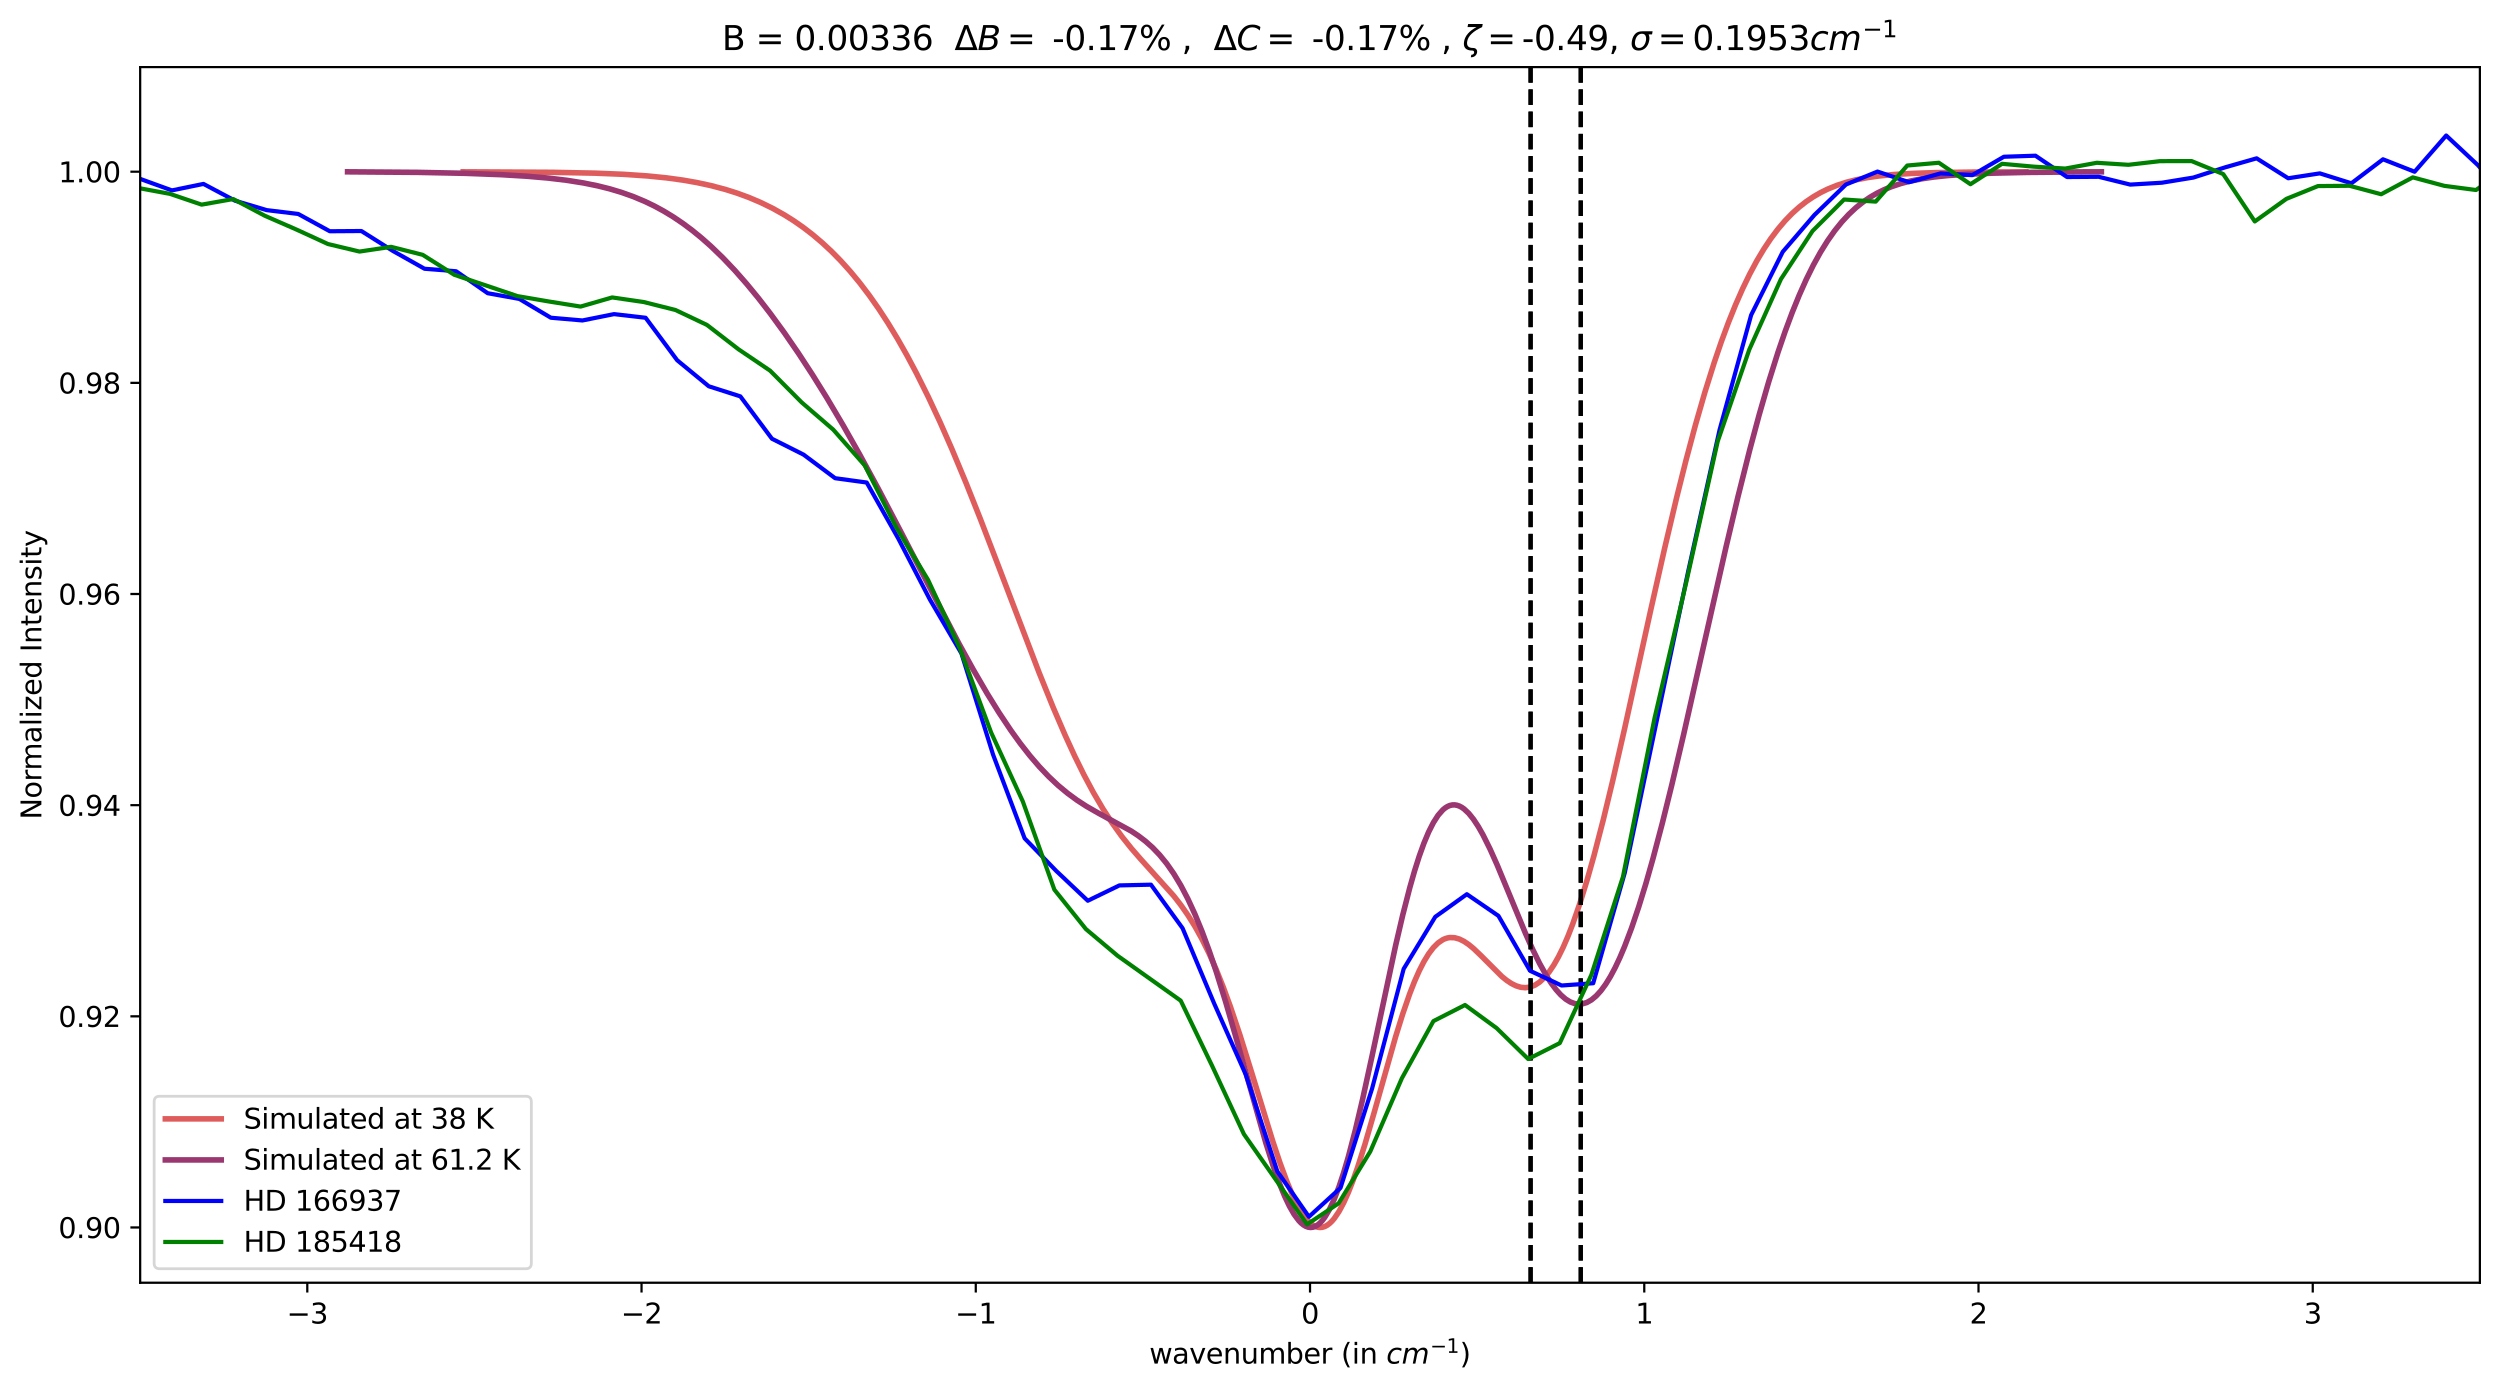 <?xml version="1.0" encoding="utf-8" standalone="no"?>
<!DOCTYPE svg PUBLIC "-//W3C//DTD SVG 1.1//EN"
  "http://www.w3.org/Graphics/SVG/1.1/DTD/svg11.dtd">
<svg height="497.158pt" version="1.1" viewBox="0 0 894.344 497.158" width="894.344pt" xmlns="http://www.w3.org/2000/svg" xmlns:xlink="http://www.w3.org/1999/xlink">
 <defs>
  <style type="text/css">*{stroke-linecap:butt;stroke-linejoin:round;}</style>
 </defs>
 <g id="figure_1">
  <g id="patch_1">
   <path d="M 0 497.158 
L 894.344 497.158 
L 894.344 0 
L 0 0 
z
" style="fill:#ffffff;"/>
  </g>
  <g id="axes_1">
   <g id="patch_2">
    <path d="M 50.144 458.88 
L 887.144 458.88 
L 887.144 24 
L 50.144 24 
z
" style="fill:#ffffff;"/>
   </g>
   <g id="matplotlib.axis_1">
    <g id="xtick_1">
     <g id="line2d_1">
      <defs>
       <path d="M 0 0 
L 0 3.5 
" id="mbc2625f4b6" style="stroke:#000000;stroke-width:0.8;"/>
      </defs>
      <g>
       <use style="stroke:#000000;stroke-width:0.8;" x="109.929" xlink:href="#mbc2625f4b6" y="458.88"/>
      </g>
     </g>
     <g id="text_1">
      <!-- −3 -->
      <g transform="translate(102.558 473.478)scale(0.1 -0.1)">
       <defs>
        <path d="M 678 2272 
L 4684 2272 
L 4684 1741 
L 678 1741 
L 678 2272 
z
" id="DejaVuSans-2212" transform="scale(0.016)"/>
        <path d="M 2597 2516 
Q 3050 2419 3304 2112 
Q 3559 1806 3559 1356 
Q 3559 666 3084 287 
Q 2609 -91 1734 -91 
Q 1441 -91 1130 -33 
Q 819 25 488 141 
L 488 750 
Q 750 597 1062 519 
Q 1375 441 1716 441 
Q 2309 441 2620 675 
Q 2931 909 2931 1356 
Q 2931 1769 2642 2001 
Q 2353 2234 1838 2234 
L 1294 2234 
L 1294 2753 
L 1863 2753 
Q 2328 2753 2575 2939 
Q 2822 3125 2822 3475 
Q 2822 3834 2567 4026 
Q 2313 4219 1838 4219 
Q 1578 4219 1281 4162 
Q 984 4106 628 3988 
L 628 4550 
Q 988 4650 1302 4700 
Q 1616 4750 1894 4750 
Q 2613 4750 3031 4423 
Q 3450 4097 3450 3541 
Q 3450 3153 3228 2886 
Q 3006 2619 2597 2516 
z
" id="DejaVuSans-33" transform="scale(0.016)"/>
       </defs>
       <use xlink:href="#DejaVuSans-2212"/>
       <use x="83.789" xlink:href="#DejaVuSans-33"/>
      </g>
     </g>
    </g>
    <g id="xtick_2">
     <g id="line2d_2">
      <g>
       <use style="stroke:#000000;stroke-width:0.8;" x="229.501" xlink:href="#mbc2625f4b6" y="458.88"/>
      </g>
     </g>
     <g id="text_2">
      <!-- −2 -->
      <g transform="translate(222.13 473.478)scale(0.1 -0.1)">
       <defs>
        <path d="M 1228 531 
L 3431 531 
L 3431 0 
L 469 0 
L 469 531 
Q 828 903 1448 1529 
Q 2069 2156 2228 2338 
Q 2531 2678 2651 2914 
Q 2772 3150 2772 3378 
Q 2772 3750 2511 3984 
Q 2250 4219 1831 4219 
Q 1534 4219 1204 4116 
Q 875 4013 500 3803 
L 500 4441 
Q 881 4594 1212 4672 
Q 1544 4750 1819 4750 
Q 2544 4750 2975 4387 
Q 3406 4025 3406 3419 
Q 3406 3131 3298 2873 
Q 3191 2616 2906 2266 
Q 2828 2175 2409 1742 
Q 1991 1309 1228 531 
z
" id="DejaVuSans-32" transform="scale(0.016)"/>
       </defs>
       <use xlink:href="#DejaVuSans-2212"/>
       <use x="83.789" xlink:href="#DejaVuSans-32"/>
      </g>
     </g>
    </g>
    <g id="xtick_3">
     <g id="line2d_3">
      <g>
       <use style="stroke:#000000;stroke-width:0.8;" x="349.072" xlink:href="#mbc2625f4b6" y="458.88"/>
      </g>
     </g>
     <g id="text_3">
      <!-- −1 -->
      <g transform="translate(341.701 473.478)scale(0.1 -0.1)">
       <defs>
        <path d="M 794 531 
L 1825 531 
L 1825 4091 
L 703 3866 
L 703 4441 
L 1819 4666 
L 2450 4666 
L 2450 531 
L 3481 531 
L 3481 0 
L 794 0 
L 794 531 
z
" id="DejaVuSans-31" transform="scale(0.016)"/>
       </defs>
       <use xlink:href="#DejaVuSans-2212"/>
       <use x="83.789" xlink:href="#DejaVuSans-31"/>
      </g>
     </g>
    </g>
    <g id="xtick_4">
     <g id="line2d_4">
      <g>
       <use style="stroke:#000000;stroke-width:0.8;" x="468.644" xlink:href="#mbc2625f4b6" y="458.88"/>
      </g>
     </g>
     <g id="text_4">
      <!-- 0 -->
      <g transform="translate(465.462 473.478)scale(0.1 -0.1)">
       <defs>
        <path d="M 2034 4250 
Q 1547 4250 1301 3770 
Q 1056 3291 1056 2328 
Q 1056 1369 1301 889 
Q 1547 409 2034 409 
Q 2525 409 2770 889 
Q 3016 1369 3016 2328 
Q 3016 3291 2770 3770 
Q 2525 4250 2034 4250 
z
M 2034 4750 
Q 2819 4750 3233 4129 
Q 3647 3509 3647 2328 
Q 3647 1150 3233 529 
Q 2819 -91 2034 -91 
Q 1250 -91 836 529 
Q 422 1150 422 2328 
Q 422 3509 836 4129 
Q 1250 4750 2034 4750 
z
" id="DejaVuSans-30" transform="scale(0.016)"/>
       </defs>
       <use xlink:href="#DejaVuSans-30"/>
      </g>
     </g>
    </g>
    <g id="xtick_5">
     <g id="line2d_5">
      <g>
       <use style="stroke:#000000;stroke-width:0.8;" x="588.215" xlink:href="#mbc2625f4b6" y="458.88"/>
      </g>
     </g>
     <g id="text_5">
      <!-- 1 -->
      <g transform="translate(585.034 473.478)scale(0.1 -0.1)">
       <use xlink:href="#DejaVuSans-31"/>
      </g>
     </g>
    </g>
    <g id="xtick_6">
     <g id="line2d_6">
      <g>
       <use style="stroke:#000000;stroke-width:0.8;" x="707.787" xlink:href="#mbc2625f4b6" y="458.88"/>
      </g>
     </g>
     <g id="text_6">
      <!-- 2 -->
      <g transform="translate(704.605 473.478)scale(0.1 -0.1)">
       <use xlink:href="#DejaVuSans-32"/>
      </g>
     </g>
    </g>
    <g id="xtick_7">
     <g id="line2d_7">
      <g>
       <use style="stroke:#000000;stroke-width:0.8;" x="827.358" xlink:href="#mbc2625f4b6" y="458.88"/>
      </g>
     </g>
     <g id="text_7">
      <!-- 3 -->
      <g transform="translate(824.177 473.478)scale(0.1 -0.1)">
       <use xlink:href="#DejaVuSans-33"/>
      </g>
     </g>
    </g>
    <g id="text_8">
     <!-- wavenumber (in $cm^{-1}$) -->
     <g transform="translate(411.144 487.878)scale(0.1 -0.1)">
      <defs>
       <path d="M 269 3500 
L 844 3500 
L 1563 769 
L 2278 3500 
L 2956 3500 
L 3675 769 
L 4391 3500 
L 4966 3500 
L 4050 0 
L 3372 0 
L 2619 2869 
L 1863 0 
L 1184 0 
L 269 3500 
z
" id="DejaVuSans-77" transform="scale(0.016)"/>
       <path d="M 2194 1759 
Q 1497 1759 1228 1600 
Q 959 1441 959 1056 
Q 959 750 1161 570 
Q 1363 391 1709 391 
Q 2188 391 2477 730 
Q 2766 1069 2766 1631 
L 2766 1759 
L 2194 1759 
z
M 3341 1997 
L 3341 0 
L 2766 0 
L 2766 531 
Q 2569 213 2275 61 
Q 1981 -91 1556 -91 
Q 1019 -91 701 211 
Q 384 513 384 1019 
Q 384 1609 779 1909 
Q 1175 2209 1959 2209 
L 2766 2209 
L 2766 2266 
Q 2766 2663 2505 2880 
Q 2244 3097 1772 3097 
Q 1472 3097 1187 3025 
Q 903 2953 641 2809 
L 641 3341 
Q 956 3463 1253 3523 
Q 1550 3584 1831 3584 
Q 2591 3584 2966 3190 
Q 3341 2797 3341 1997 
z
" id="DejaVuSans-61" transform="scale(0.016)"/>
       <path d="M 191 3500 
L 800 3500 
L 1894 563 
L 2988 3500 
L 3597 3500 
L 2284 0 
L 1503 0 
L 191 3500 
z
" id="DejaVuSans-76" transform="scale(0.016)"/>
       <path d="M 3597 1894 
L 3597 1613 
L 953 1613 
Q 991 1019 1311 708 
Q 1631 397 2203 397 
Q 2534 397 2845 478 
Q 3156 559 3463 722 
L 3463 178 
Q 3153 47 2828 -22 
Q 2503 -91 2169 -91 
Q 1331 -91 842 396 
Q 353 884 353 1716 
Q 353 2575 817 3079 
Q 1281 3584 2069 3584 
Q 2775 3584 3186 3129 
Q 3597 2675 3597 1894 
z
M 3022 2063 
Q 3016 2534 2758 2815 
Q 2500 3097 2075 3097 
Q 1594 3097 1305 2825 
Q 1016 2553 972 2059 
L 3022 2063 
z
" id="DejaVuSans-65" transform="scale(0.016)"/>
       <path d="M 3513 2113 
L 3513 0 
L 2938 0 
L 2938 2094 
Q 2938 2591 2744 2837 
Q 2550 3084 2163 3084 
Q 1697 3084 1428 2787 
Q 1159 2491 1159 1978 
L 1159 0 
L 581 0 
L 581 3500 
L 1159 3500 
L 1159 2956 
Q 1366 3272 1645 3428 
Q 1925 3584 2291 3584 
Q 2894 3584 3203 3211 
Q 3513 2838 3513 2113 
z
" id="DejaVuSans-6e" transform="scale(0.016)"/>
       <path d="M 544 1381 
L 544 3500 
L 1119 3500 
L 1119 1403 
Q 1119 906 1312 657 
Q 1506 409 1894 409 
Q 2359 409 2629 706 
Q 2900 1003 2900 1516 
L 2900 3500 
L 3475 3500 
L 3475 0 
L 2900 0 
L 2900 538 
Q 2691 219 2414 64 
Q 2138 -91 1772 -91 
Q 1169 -91 856 284 
Q 544 659 544 1381 
z
M 1991 3584 
L 1991 3584 
z
" id="DejaVuSans-75" transform="scale(0.016)"/>
       <path d="M 3328 2828 
Q 3544 3216 3844 3400 
Q 4144 3584 4550 3584 
Q 5097 3584 5394 3201 
Q 5691 2819 5691 2113 
L 5691 0 
L 5113 0 
L 5113 2094 
Q 5113 2597 4934 2840 
Q 4756 3084 4391 3084 
Q 3944 3084 3684 2787 
Q 3425 2491 3425 1978 
L 3425 0 
L 2847 0 
L 2847 2094 
Q 2847 2600 2669 2842 
Q 2491 3084 2119 3084 
Q 1678 3084 1418 2786 
Q 1159 2488 1159 1978 
L 1159 0 
L 581 0 
L 581 3500 
L 1159 3500 
L 1159 2956 
Q 1356 3278 1631 3431 
Q 1906 3584 2284 3584 
Q 2666 3584 2933 3390 
Q 3200 3197 3328 2828 
z
" id="DejaVuSans-6d" transform="scale(0.016)"/>
       <path d="M 3116 1747 
Q 3116 2381 2855 2742 
Q 2594 3103 2138 3103 
Q 1681 3103 1420 2742 
Q 1159 2381 1159 1747 
Q 1159 1113 1420 752 
Q 1681 391 2138 391 
Q 2594 391 2855 752 
Q 3116 1113 3116 1747 
z
M 1159 2969 
Q 1341 3281 1617 3432 
Q 1894 3584 2278 3584 
Q 2916 3584 3314 3078 
Q 3713 2572 3713 1747 
Q 3713 922 3314 415 
Q 2916 -91 2278 -91 
Q 1894 -91 1617 61 
Q 1341 213 1159 525 
L 1159 0 
L 581 0 
L 581 4863 
L 1159 4863 
L 1159 2969 
z
" id="DejaVuSans-62" transform="scale(0.016)"/>
       <path d="M 2631 2963 
Q 2534 3019 2420 3045 
Q 2306 3072 2169 3072 
Q 1681 3072 1420 2755 
Q 1159 2438 1159 1844 
L 1159 0 
L 581 0 
L 581 3500 
L 1159 3500 
L 1159 2956 
Q 1341 3275 1631 3429 
Q 1922 3584 2338 3584 
Q 2397 3584 2469 3576 
Q 2541 3569 2628 3553 
L 2631 2963 
z
" id="DejaVuSans-72" transform="scale(0.016)"/>
       <path id="DejaVuSans-20" transform="scale(0.016)"/>
       <path d="M 1984 4856 
Q 1566 4138 1362 3434 
Q 1159 2731 1159 2009 
Q 1159 1288 1364 580 
Q 1569 -128 1984 -844 
L 1484 -844 
Q 1016 -109 783 600 
Q 550 1309 550 2009 
Q 550 2706 781 3412 
Q 1013 4119 1484 4856 
L 1984 4856 
z
" id="DejaVuSans-28" transform="scale(0.016)"/>
       <path d="M 603 3500 
L 1178 3500 
L 1178 0 
L 603 0 
L 603 3500 
z
M 603 4863 
L 1178 4863 
L 1178 4134 
L 603 4134 
L 603 4863 
z
" id="DejaVuSans-69" transform="scale(0.016)"/>
       <path d="M 3431 3366 
L 3316 2797 
Q 3109 2947 2876 3022 
Q 2644 3097 2394 3097 
Q 2119 3097 1870 3000 
Q 1622 2903 1453 2725 
Q 1184 2453 1037 2087 
Q 891 1722 891 1331 
Q 891 859 1127 628 
Q 1363 397 1844 397 
Q 2081 397 2348 469 
Q 2616 541 2906 684 
L 2797 116 
Q 2547 13 2283 -39 
Q 2019 -91 1741 -91 
Q 1044 -91 669 257 
Q 294 606 294 1253 
Q 294 1797 489 2255 
Q 684 2713 1069 3078 
Q 1331 3328 1684 3456 
Q 2038 3584 2456 3584 
Q 2700 3584 2940 3529 
Q 3181 3475 3431 3366 
z
" id="DejaVuSans-Oblique-63" transform="scale(0.016)"/>
       <path d="M 5747 2113 
L 5338 0 
L 4763 0 
L 5166 2094 
Q 5191 2228 5203 2325 
Q 5216 2422 5216 2491 
Q 5216 2772 5059 2928 
Q 4903 3084 4622 3084 
Q 4203 3084 3875 2770 
Q 3547 2456 3450 1953 
L 3066 0 
L 2491 0 
L 2900 2094 
Q 2925 2209 2937 2307 
Q 2950 2406 2950 2484 
Q 2950 2769 2794 2926 
Q 2638 3084 2363 3084 
Q 1938 3084 1609 2770 
Q 1281 2456 1184 1953 
L 800 0 
L 225 0 
L 909 3500 
L 1484 3500 
L 1375 2956 
Q 1609 3263 1923 3423 
Q 2238 3584 2597 3584 
Q 2978 3584 3223 3384 
Q 3469 3184 3519 2828 
Q 3781 3197 4126 3390 
Q 4472 3584 4856 3584 
Q 5306 3584 5551 3325 
Q 5797 3066 5797 2591 
Q 5797 2488 5784 2364 
Q 5772 2241 5747 2113 
z
" id="DejaVuSans-Oblique-6d" transform="scale(0.016)"/>
       <path d="M 513 4856 
L 1013 4856 
Q 1481 4119 1714 3412 
Q 1947 2706 1947 2009 
Q 1947 1309 1714 600 
Q 1481 -109 1013 -844 
L 513 -844 
Q 928 -128 1133 580 
Q 1338 1288 1338 2009 
Q 1338 2731 1133 3434 
Q 928 4138 513 4856 
z
" id="DejaVuSans-29" transform="scale(0.016)"/>
      </defs>
      <use transform="translate(0 0.684)" xlink:href="#DejaVuSans-77"/>
      <use transform="translate(81.787 0.684)" xlink:href="#DejaVuSans-61"/>
      <use transform="translate(143.066 0.684)" xlink:href="#DejaVuSans-76"/>
      <use transform="translate(202.246 0.684)" xlink:href="#DejaVuSans-65"/>
      <use transform="translate(263.77 0.684)" xlink:href="#DejaVuSans-6e"/>
      <use transform="translate(327.148 0.684)" xlink:href="#DejaVuSans-75"/>
      <use transform="translate(390.527 0.684)" xlink:href="#DejaVuSans-6d"/>
      <use transform="translate(487.939 0.684)" xlink:href="#DejaVuSans-62"/>
      <use transform="translate(551.416 0.684)" xlink:href="#DejaVuSans-65"/>
      <use transform="translate(612.939 0.684)" xlink:href="#DejaVuSans-72"/>
      <use transform="translate(654.053 0.684)" xlink:href="#DejaVuSans-20"/>
      <use transform="translate(685.84 0.684)" xlink:href="#DejaVuSans-28"/>
      <use transform="translate(724.854 0.684)" xlink:href="#DejaVuSans-69"/>
      <use transform="translate(752.637 0.684)" xlink:href="#DejaVuSans-6e"/>
      <use transform="translate(816.016 0.684)" xlink:href="#DejaVuSans-20"/>
      <use transform="translate(847.803 0.684)" xlink:href="#DejaVuSans-Oblique-63"/>
      <use transform="translate(902.783 0.684)" xlink:href="#DejaVuSans-Oblique-6d"/>
      <use transform="translate(1004.845 38.966)scale(0.7)" xlink:href="#DejaVuSans-2212"/>
      <use transform="translate(1063.498 38.966)scale(0.7)" xlink:href="#DejaVuSans-31"/>
      <use transform="translate(1110.768 0.684)" xlink:href="#DejaVuSans-29"/>
     </g>
    </g>
   </g>
   <g id="matplotlib.axis_2">
    <g id="ytick_1">
     <g id="line2d_8">
      <defs>
       <path d="M 0 0 
L -3.5 0 
" id="m9f7aba6b08" style="stroke:#000000;stroke-width:0.8;"/>
      </defs>
      <g>
       <use style="stroke:#000000;stroke-width:0.8;" x="50.144" xlink:href="#m9f7aba6b08" y="439.113"/>
      </g>
     </g>
     <g id="text_9">
      <!-- 0.90 -->
      <g transform="translate(20.878 442.912)scale(0.1 -0.1)">
       <defs>
        <path d="M 684 794 
L 1344 794 
L 1344 0 
L 684 0 
L 684 794 
z
" id="DejaVuSans-2e" transform="scale(0.016)"/>
        <path d="M 703 97 
L 703 672 
Q 941 559 1184 500 
Q 1428 441 1663 441 
Q 2288 441 2617 861 
Q 2947 1281 2994 2138 
Q 2813 1869 2534 1725 
Q 2256 1581 1919 1581 
Q 1219 1581 811 2004 
Q 403 2428 403 3163 
Q 403 3881 828 4315 
Q 1253 4750 1959 4750 
Q 2769 4750 3195 4129 
Q 3622 3509 3622 2328 
Q 3622 1225 3098 567 
Q 2575 -91 1691 -91 
Q 1453 -91 1209 -44 
Q 966 3 703 97 
z
M 1959 2075 
Q 2384 2075 2632 2365 
Q 2881 2656 2881 3163 
Q 2881 3666 2632 3958 
Q 2384 4250 1959 4250 
Q 1534 4250 1286 3958 
Q 1038 3666 1038 3163 
Q 1038 2656 1286 2365 
Q 1534 2075 1959 2075 
z
" id="DejaVuSans-39" transform="scale(0.016)"/>
       </defs>
       <use xlink:href="#DejaVuSans-30"/>
       <use x="63.623" xlink:href="#DejaVuSans-2e"/>
       <use x="95.41" xlink:href="#DejaVuSans-39"/>
       <use x="159.033" xlink:href="#DejaVuSans-30"/>
      </g>
     </g>
    </g>
    <g id="ytick_2">
     <g id="line2d_9">
      <g>
       <use style="stroke:#000000;stroke-width:0.8;" x="50.144" xlink:href="#m9f7aba6b08" y="363.576"/>
      </g>
     </g>
     <g id="text_10">
      <!-- 0.92 -->
      <g transform="translate(20.878 367.375)scale(0.1 -0.1)">
       <use xlink:href="#DejaVuSans-30"/>
       <use x="63.623" xlink:href="#DejaVuSans-2e"/>
       <use x="95.41" xlink:href="#DejaVuSans-39"/>
       <use x="159.033" xlink:href="#DejaVuSans-32"/>
      </g>
     </g>
    </g>
    <g id="ytick_3">
     <g id="line2d_10">
      <g>
       <use style="stroke:#000000;stroke-width:0.8;" x="50.144" xlink:href="#m9f7aba6b08" y="288.039"/>
      </g>
     </g>
     <g id="text_11">
      <!-- 0.94 -->
      <g transform="translate(20.878 291.838)scale(0.1 -0.1)">
       <defs>
        <path d="M 2419 4116 
L 825 1625 
L 2419 1625 
L 2419 4116 
z
M 2253 4666 
L 3047 4666 
L 3047 1625 
L 3713 1625 
L 3713 1100 
L 3047 1100 
L 3047 0 
L 2419 0 
L 2419 1100 
L 313 1100 
L 313 1709 
L 2253 4666 
z
" id="DejaVuSans-34" transform="scale(0.016)"/>
       </defs>
       <use xlink:href="#DejaVuSans-30"/>
       <use x="63.623" xlink:href="#DejaVuSans-2e"/>
       <use x="95.41" xlink:href="#DejaVuSans-39"/>
       <use x="159.033" xlink:href="#DejaVuSans-34"/>
      </g>
     </g>
    </g>
    <g id="ytick_4">
     <g id="line2d_11">
      <g>
       <use style="stroke:#000000;stroke-width:0.8;" x="50.144" xlink:href="#m9f7aba6b08" y="212.502"/>
      </g>
     </g>
     <g id="text_12">
      <!-- 0.96 -->
      <g transform="translate(20.878 216.301)scale(0.1 -0.1)">
       <defs>
        <path d="M 2113 2584 
Q 1688 2584 1439 2293 
Q 1191 2003 1191 1497 
Q 1191 994 1439 701 
Q 1688 409 2113 409 
Q 2538 409 2786 701 
Q 3034 994 3034 1497 
Q 3034 2003 2786 2293 
Q 2538 2584 2113 2584 
z
M 3366 4563 
L 3366 3988 
Q 3128 4100 2886 4159 
Q 2644 4219 2406 4219 
Q 1781 4219 1451 3797 
Q 1122 3375 1075 2522 
Q 1259 2794 1537 2939 
Q 1816 3084 2150 3084 
Q 2853 3084 3261 2657 
Q 3669 2231 3669 1497 
Q 3669 778 3244 343 
Q 2819 -91 2113 -91 
Q 1303 -91 875 529 
Q 447 1150 447 2328 
Q 447 3434 972 4092 
Q 1497 4750 2381 4750 
Q 2619 4750 2861 4703 
Q 3103 4656 3366 4563 
z
" id="DejaVuSans-36" transform="scale(0.016)"/>
       </defs>
       <use xlink:href="#DejaVuSans-30"/>
       <use x="63.623" xlink:href="#DejaVuSans-2e"/>
       <use x="95.41" xlink:href="#DejaVuSans-39"/>
       <use x="159.033" xlink:href="#DejaVuSans-36"/>
      </g>
     </g>
    </g>
    <g id="ytick_5">
     <g id="line2d_12">
      <g>
       <use style="stroke:#000000;stroke-width:0.8;" x="50.144" xlink:href="#m9f7aba6b08" y="136.964"/>
      </g>
     </g>
     <g id="text_13">
      <!-- 0.98 -->
      <g transform="translate(20.878 140.764)scale(0.1 -0.1)">
       <defs>
        <path d="M 2034 2216 
Q 1584 2216 1326 1975 
Q 1069 1734 1069 1313 
Q 1069 891 1326 650 
Q 1584 409 2034 409 
Q 2484 409 2743 651 
Q 3003 894 3003 1313 
Q 3003 1734 2745 1975 
Q 2488 2216 2034 2216 
z
M 1403 2484 
Q 997 2584 770 2862 
Q 544 3141 544 3541 
Q 544 4100 942 4425 
Q 1341 4750 2034 4750 
Q 2731 4750 3128 4425 
Q 3525 4100 3525 3541 
Q 3525 3141 3298 2862 
Q 3072 2584 2669 2484 
Q 3125 2378 3379 2068 
Q 3634 1759 3634 1313 
Q 3634 634 3220 271 
Q 2806 -91 2034 -91 
Q 1263 -91 848 271 
Q 434 634 434 1313 
Q 434 1759 690 2068 
Q 947 2378 1403 2484 
z
M 1172 3481 
Q 1172 3119 1398 2916 
Q 1625 2713 2034 2713 
Q 2441 2713 2670 2916 
Q 2900 3119 2900 3481 
Q 2900 3844 2670 4047 
Q 2441 4250 2034 4250 
Q 1625 4250 1398 4047 
Q 1172 3844 1172 3481 
z
" id="DejaVuSans-38" transform="scale(0.016)"/>
       </defs>
       <use xlink:href="#DejaVuSans-30"/>
       <use x="63.623" xlink:href="#DejaVuSans-2e"/>
       <use x="95.41" xlink:href="#DejaVuSans-39"/>
       <use x="159.033" xlink:href="#DejaVuSans-38"/>
      </g>
     </g>
    </g>
    <g id="ytick_6">
     <g id="line2d_13">
      <g>
       <use style="stroke:#000000;stroke-width:0.8;" x="50.144" xlink:href="#m9f7aba6b08" y="61.427"/>
      </g>
     </g>
     <g id="text_14">
      <!-- 1.00 -->
      <g transform="translate(20.878 65.227)scale(0.1 -0.1)">
       <use xlink:href="#DejaVuSans-31"/>
       <use x="63.623" xlink:href="#DejaVuSans-2e"/>
       <use x="95.41" xlink:href="#DejaVuSans-30"/>
       <use x="159.033" xlink:href="#DejaVuSans-30"/>
      </g>
     </g>
    </g>
    <g id="text_15">
     <!-- Normalized Intensity -->
     <g transform="translate(14.798 293.147)rotate(-90)scale(0.1 -0.1)">
      <defs>
       <path d="M 628 4666 
L 1478 4666 
L 3547 763 
L 3547 4666 
L 4159 4666 
L 4159 0 
L 3309 0 
L 1241 3903 
L 1241 0 
L 628 0 
L 628 4666 
z
" id="DejaVuSans-4e" transform="scale(0.016)"/>
       <path d="M 1959 3097 
Q 1497 3097 1228 2736 
Q 959 2375 959 1747 
Q 959 1119 1226 758 
Q 1494 397 1959 397 
Q 2419 397 2687 759 
Q 2956 1122 2956 1747 
Q 2956 2369 2687 2733 
Q 2419 3097 1959 3097 
z
M 1959 3584 
Q 2709 3584 3137 3096 
Q 3566 2609 3566 1747 
Q 3566 888 3137 398 
Q 2709 -91 1959 -91 
Q 1206 -91 779 398 
Q 353 888 353 1747 
Q 353 2609 779 3096 
Q 1206 3584 1959 3584 
z
" id="DejaVuSans-6f" transform="scale(0.016)"/>
       <path d="M 603 4863 
L 1178 4863 
L 1178 0 
L 603 0 
L 603 4863 
z
" id="DejaVuSans-6c" transform="scale(0.016)"/>
       <path d="M 353 3500 
L 3084 3500 
L 3084 2975 
L 922 459 
L 3084 459 
L 3084 0 
L 275 0 
L 275 525 
L 2438 3041 
L 353 3041 
L 353 3500 
z
" id="DejaVuSans-7a" transform="scale(0.016)"/>
       <path d="M 2906 2969 
L 2906 4863 
L 3481 4863 
L 3481 0 
L 2906 0 
L 2906 525 
Q 2725 213 2448 61 
Q 2172 -91 1784 -91 
Q 1150 -91 751 415 
Q 353 922 353 1747 
Q 353 2572 751 3078 
Q 1150 3584 1784 3584 
Q 2172 3584 2448 3432 
Q 2725 3281 2906 2969 
z
M 947 1747 
Q 947 1113 1208 752 
Q 1469 391 1925 391 
Q 2381 391 2643 752 
Q 2906 1113 2906 1747 
Q 2906 2381 2643 2742 
Q 2381 3103 1925 3103 
Q 1469 3103 1208 2742 
Q 947 2381 947 1747 
z
" id="DejaVuSans-64" transform="scale(0.016)"/>
       <path d="M 628 4666 
L 1259 4666 
L 1259 0 
L 628 0 
L 628 4666 
z
" id="DejaVuSans-49" transform="scale(0.016)"/>
       <path d="M 1172 4494 
L 1172 3500 
L 2356 3500 
L 2356 3053 
L 1172 3053 
L 1172 1153 
Q 1172 725 1289 603 
Q 1406 481 1766 481 
L 2356 481 
L 2356 0 
L 1766 0 
Q 1100 0 847 248 
Q 594 497 594 1153 
L 594 3053 
L 172 3053 
L 172 3500 
L 594 3500 
L 594 4494 
L 1172 4494 
z
" id="DejaVuSans-74" transform="scale(0.016)"/>
       <path d="M 2834 3397 
L 2834 2853 
Q 2591 2978 2328 3040 
Q 2066 3103 1784 3103 
Q 1356 3103 1142 2972 
Q 928 2841 928 2578 
Q 928 2378 1081 2264 
Q 1234 2150 1697 2047 
L 1894 2003 
Q 2506 1872 2764 1633 
Q 3022 1394 3022 966 
Q 3022 478 2636 193 
Q 2250 -91 1575 -91 
Q 1294 -91 989 -36 
Q 684 19 347 128 
L 347 722 
Q 666 556 975 473 
Q 1284 391 1588 391 
Q 1994 391 2212 530 
Q 2431 669 2431 922 
Q 2431 1156 2273 1281 
Q 2116 1406 1581 1522 
L 1381 1569 
Q 847 1681 609 1914 
Q 372 2147 372 2553 
Q 372 3047 722 3315 
Q 1072 3584 1716 3584 
Q 2034 3584 2315 3537 
Q 2597 3491 2834 3397 
z
" id="DejaVuSans-73" transform="scale(0.016)"/>
       <path d="M 2059 -325 
Q 1816 -950 1584 -1140 
Q 1353 -1331 966 -1331 
L 506 -1331 
L 506 -850 
L 844 -850 
Q 1081 -850 1212 -737 
Q 1344 -625 1503 -206 
L 1606 56 
L 191 3500 
L 800 3500 
L 1894 763 
L 2988 3500 
L 3597 3500 
L 2059 -325 
z
" id="DejaVuSans-79" transform="scale(0.016)"/>
      </defs>
      <use xlink:href="#DejaVuSans-4e"/>
      <use x="74.805" xlink:href="#DejaVuSans-6f"/>
      <use x="135.986" xlink:href="#DejaVuSans-72"/>
      <use x="175.35" xlink:href="#DejaVuSans-6d"/>
      <use x="272.762" xlink:href="#DejaVuSans-61"/>
      <use x="334.041" xlink:href="#DejaVuSans-6c"/>
      <use x="361.824" xlink:href="#DejaVuSans-69"/>
      <use x="389.607" xlink:href="#DejaVuSans-7a"/>
      <use x="442.098" xlink:href="#DejaVuSans-65"/>
      <use x="503.621" xlink:href="#DejaVuSans-64"/>
      <use x="567.098" xlink:href="#DejaVuSans-20"/>
      <use x="598.885" xlink:href="#DejaVuSans-49"/>
      <use x="628.377" xlink:href="#DejaVuSans-6e"/>
      <use x="691.756" xlink:href="#DejaVuSans-74"/>
      <use x="730.965" xlink:href="#DejaVuSans-65"/>
      <use x="792.488" xlink:href="#DejaVuSans-6e"/>
      <use x="855.867" xlink:href="#DejaVuSans-73"/>
      <use x="907.967" xlink:href="#DejaVuSans-69"/>
      <use x="935.75" xlink:href="#DejaVuSans-74"/>
      <use x="974.959" xlink:href="#DejaVuSans-79"/>
     </g>
    </g>
   </g>
   <g id="line2d_14">
    <path clip-path="url(#p6cd6259111)" d="M 165.716 61.467 
L 197.803 61.647 
L 213.003 61.948 
L 223.136 62.362 
L 231.58 62.938 
L 238.336 63.619 
L 244.247 64.427 
L 249.313 65.312 
L 254.38 66.41 
L 259.446 67.752 
L 263.668 69.084 
L 267.89 70.634 
L 272.112 72.427 
L 276.334 74.488 
L 280.557 76.848 
L 283.934 78.971 
L 287.312 81.321 
L 290.69 83.917 
L 294.067 86.776 
L 297.445 89.916 
L 300.823 93.356 
L 304.2 97.114 
L 307.578 101.207 
L 310.956 105.65 
L 314.333 110.456 
L 317.711 115.638 
L 321.089 121.203 
L 324.466 127.156 
L 327.844 133.497 
L 332.066 141.963 
L 336.288 151.007 
L 340.51 160.595 
L 345.577 172.744 
L 350.643 185.478 
L 357.399 203.086 
L 371.754 240.708 
L 376.82 253.224 
L 381.042 263.041 
L 384.42 270.398 
L 387.798 277.254 
L 391.175 283.568 
L 394.553 289.324 
L 397.931 294.527 
L 401.308 299.214 
L 404.686 303.451 
L 408.064 307.343 
L 419.886 320.488 
L 422.419 323.751 
L 424.952 327.369 
L 427.485 331.425 
L 430.019 335.99 
L 432.552 341.12 
L 435.085 346.85 
L 437.618 353.187 
L 440.152 360.11 
L 443.529 370.151 
L 447.752 383.659 
L 455.351 408.388 
L 457.885 415.963 
L 460.418 422.818 
L 462.107 426.873 
L 463.795 430.439 
L 465.484 433.458 
L 467.173 435.875 
L 468.862 437.646 
L 469.706 438.277 
L 470.551 438.734 
L 471.395 439.013 
L 472.24 439.113 
L 473.084 439.031 
L 473.929 438.768 
L 474.773 438.323 
L 475.617 437.696 
L 476.462 436.891 
L 477.306 435.908 
L 478.995 433.424 
L 480.684 430.278 
L 482.373 426.515 
L 484.062 422.192 
L 485.75 417.374 
L 488.284 409.383 
L 491.661 397.741 
L 499.261 370.885 
L 501.794 362.756 
L 504.328 355.45 
L 506.016 351.129 
L 507.705 347.298 
L 509.394 343.987 
L 511.083 341.217 
L 512.772 338.994 
L 514.461 337.317 
L 516.149 336.171 
L 516.994 335.791 
L 517.838 335.534 
L 518.683 335.396 
L 520.372 335.458 
L 522.06 335.933 
L 523.749 336.77 
L 525.438 337.914 
L 527.127 339.305 
L 529.66 341.719 
L 537.26 349.312 
L 538.949 350.68 
L 540.638 351.811 
L 542.326 352.658 
L 544.015 353.18 
L 545.704 353.337 
L 547.393 353.099 
L 549.082 352.439 
L 550.771 351.337 
L 552.459 349.778 
L 554.148 347.751 
L 555.837 345.253 
L 557.526 342.285 
L 559.215 338.851 
L 560.904 334.962 
L 562.593 330.631 
L 565.126 323.346 
L 567.659 315.18 
L 570.192 306.22 
L 573.57 293.206 
L 576.948 279.204 
L 581.17 260.71 
L 590.458 218.533 
L 595.525 196.046 
L 599.747 178.208 
L 603.125 164.74 
L 606.502 152.106 
L 609.88 140.387 
L 613.258 129.635 
L 615.791 122.221 
L 618.324 115.366 
L 620.857 109.065 
L 623.391 103.306 
L 625.924 98.073 
L 628.457 93.345 
L 630.99 89.098 
L 633.524 85.304 
L 636.057 81.934 
L 638.59 78.959 
L 641.123 76.347 
L 643.657 74.066 
L 646.19 72.088 
L 648.723 70.38 
L 651.257 68.916 
L 653.79 67.666 
L 657.167 66.292 
L 660.545 65.199 
L 663.923 64.338 
L 668.145 63.522 
L 672.367 62.931 
L 677.434 62.438 
L 684.189 62.028 
L 692.633 61.75 
L 706.144 61.556 
L 724.721 61.466 
L 724.721 61.466 
" style="fill:none;stroke:#de5d5c;stroke-linecap:square;stroke-width:2;"/>
   </g>
   <g id="line2d_15">
    <path clip-path="url(#p6cd6259111)" d="M 565.497 458.88 
L 565.497 24 
" style="fill:none;stroke:#000000;stroke-dasharray:5.55,2.4;stroke-dashoffset:0;stroke-width:1.5;"/>
   </g>
   <g id="line2d_16">
    <path clip-path="url(#p6cd6259111)" d="M 547.561 458.88 
L 547.561 24 
" style="fill:none;stroke:#000000;stroke-dasharray:5.55,2.4;stroke-dashoffset:0;stroke-width:1.5;"/>
   </g>
   <g id="line2d_17">
    <path clip-path="url(#p6cd6259111)" d="M 124.339 61.467 
L 149.672 61.662 
L 166.56 62.007 
L 179.226 62.486 
L 188.515 63.044 
L 196.115 63.705 
L 202.87 64.517 
L 208.781 65.46 
L 213.847 66.494 
L 218.07 67.548 
L 222.292 68.81 
L 226.514 70.31 
L 230.736 72.081 
L 234.114 73.712 
L 237.491 75.548 
L 240.869 77.603 
L 244.247 79.885 
L 247.624 82.402 
L 251.002 85.157 
L 254.38 88.153 
L 258.602 92.233 
L 262.824 96.677 
L 267.046 101.472 
L 271.268 106.602 
L 275.49 112.053 
L 280.557 118.996 
L 285.623 126.357 
L 290.69 134.119 
L 295.756 142.266 
L 301.667 152.238 
L 307.578 162.681 
L 314.333 175.121 
L 321.933 189.611 
L 343.044 230.249 
L 348.11 239.439 
L 353.177 248.152 
L 357.399 254.96 
L 361.621 261.287 
L 364.998 265.967 
L 368.376 270.284 
L 371.754 274.222 
L 375.131 277.777 
L 378.509 280.952 
L 381.887 283.763 
L 385.265 286.24 
L 388.642 288.427 
L 392.864 290.849 
L 404.686 297.302 
L 407.219 298.987 
L 409.753 300.921 
L 412.286 303.173 
L 414.819 305.815 
L 417.352 308.916 
L 419.886 312.54 
L 422.419 316.746 
L 424.952 321.58 
L 427.485 327.075 
L 430.019 333.245 
L 432.552 340.082 
L 435.085 347.554 
L 438.463 358.395 
L 441.841 370.026 
L 452.818 408.791 
L 455.351 416.728 
L 457.885 423.796 
L 459.573 427.909 
L 461.262 431.466 
L 462.951 434.407 
L 464.64 436.675 
L 465.484 437.542 
L 466.329 438.223 
L 467.173 438.715 
L 468.018 439.013 
L 468.862 439.113 
L 469.706 439.013 
L 470.551 438.71 
L 471.395 438.203 
L 472.24 437.493 
L 473.084 436.577 
L 473.929 435.458 
L 475.617 432.616 
L 477.306 428.987 
L 478.995 424.605 
L 480.684 419.515 
L 482.373 413.772 
L 484.906 404.079 
L 487.439 393.328 
L 490.817 377.857 
L 499.261 338.258 
L 501.794 327.421 
L 504.328 317.566 
L 506.016 311.653 
L 507.705 306.33 
L 509.394 301.64 
L 511.083 297.618 
L 512.772 294.286 
L 514.461 291.657 
L 516.149 289.734 
L 516.994 289.034 
L 517.838 288.508 
L 518.683 288.151 
L 519.527 287.962 
L 520.372 287.937 
L 521.216 288.072 
L 522.06 288.363 
L 522.905 288.805 
L 523.749 289.393 
L 525.438 290.985 
L 527.127 293.089 
L 528.816 295.654 
L 530.505 298.625 
L 533.038 303.713 
L 535.571 309.38 
L 539.793 319.563 
L 545.704 333.863 
L 548.237 339.52 
L 550.771 344.674 
L 553.304 349.196 
L 554.993 351.805 
L 556.682 354.056 
L 558.37 355.925 
L 560.059 357.392 
L 561.748 358.439 
L 563.437 359.054 
L 565.126 359.226 
L 565.97 359.144 
L 567.659 358.64 
L 569.348 357.681 
L 571.037 356.269 
L 572.726 354.406 
L 574.414 352.098 
L 576.103 349.353 
L 577.792 346.181 
L 579.481 342.594 
L 581.17 338.606 
L 583.703 331.908 
L 586.236 324.404 
L 588.77 316.16 
L 591.303 307.248 
L 594.68 294.459 
L 598.058 280.81 
L 602.28 262.841 
L 609.036 232.922 
L 617.48 195.623 
L 621.702 177.832 
L 625.924 161.021 
L 629.302 148.446 
L 632.679 136.756 
L 636.057 126.025 
L 638.59 118.634 
L 641.123 111.819 
L 643.657 105.58 
L 646.19 99.91 
L 648.723 94.796 
L 651.257 90.217 
L 653.79 86.148 
L 656.323 82.557 
L 658.856 79.411 
L 661.39 76.675 
L 663.923 74.31 
L 666.456 72.281 
L 668.989 70.549 
L 671.523 69.081 
L 674.056 67.841 
L 676.589 66.8 
L 679.967 65.672 
L 683.344 64.787 
L 687.567 63.948 
L 691.789 63.332 
L 696.855 62.802 
L 703.611 62.332 
L 712.899 61.947 
L 725.565 61.67 
L 744.987 61.494 
L 751.742 61.468 
L 751.742 61.468 
" style="fill:none;stroke:#9a3670;stroke-linecap:square;stroke-width:2;"/>
   </g>
   <g id="line2d_18">
    <path clip-path="url(#p6cd6259111)" d="M 565.497 458.88 
L 565.497 24 
" style="fill:none;stroke:#000000;stroke-dasharray:5.55,2.4;stroke-dashoffset:0;stroke-width:1.5;"/>
   </g>
   <g id="line2d_19">
    <path clip-path="url(#p6cd6259111)" d="M 547.561 458.88 
L 547.561 24 
" style="fill:none;stroke:#000000;stroke-dasharray:5.55,2.4;stroke-dashoffset:0;stroke-width:1.5;"/>
   </g>
   <g id="line2d_20">
    <path clip-path="url(#p6cd6259111)" d="M 895.344 69.017 
L 886.396 59.043 
L 875.094 48.48 
L 863.791 61.435 
L 852.488 56.985 
L 841.186 65.566 
L 829.884 62.022 
L 818.581 63.768 
L 807.279 56.64 
L 795.977 59.877 
L 784.675 63.517 
L 773.373 65.364 
L 762.071 66.038 
L 750.769 63.244 
L 739.467 63.334 
L 728.165 55.701 
L 716.864 56.075 
L 705.562 62.659 
L 694.261 62.006 
L 682.959 65.18 
L 671.658 61.376 
L 660.356 66.015 
L 649.055 76.934 
L 637.754 90.083 
L 626.453 112.694 
L 615.152 153.79 
L 603.851 204.742 
L 581.249 312.219 
L 569.948 351.738 
L 558.648 352.555 
L 547.347 347.284 
L 536.046 327.64 
L 524.746 319.893 
L 513.446 327.987 
L 502.145 346.603 
L 490.845 389.435 
L 479.545 424.964 
L 468.245 435.277 
L 456.945 419.044 
L 445.645 384.412 
L 434.345 358.977 
L 423.045 332.048 
L 411.745 316.485 
L 400.445 316.743 
L 389.146 322.227 
L 377.846 311.553 
L 366.547 299.905 
L 355.247 269.93 
L 343.948 233.782 
L 332.649 214.461 
L 321.349 192.65 
L 310.05 172.616 
L 298.751 171.072 
L 287.452 162.634 
L 276.153 156.956 
L 264.855 141.799 
L 253.556 138.189 
L 242.257 128.881 
L 230.958 113.676 
L 219.66 112.372 
L 208.361 114.64 
L 197.063 113.663 
L 185.765 106.937 
L 174.466 104.893 
L 163.168 97.038 
L 151.87 96.143 
L 140.572 89.787 
L 129.274 82.645 
L 117.976 82.725 
L 106.678 76.54 
L 95.38 75.166 
L 84.082 71.792 
L 72.785 65.794 
L 61.487 68.111 
L 50.19 64.008 
L 38.892 58.655 
L 27.595 59.306 
L 16.298 64.619 
L 5 53.81 
L -1 58.606 
L -1 58.606 
" style="fill:none;stroke:#0000ff;stroke-linecap:square;stroke-width:1.5;"/>
   </g>
   <g id="line2d_21">
    <path clip-path="url(#p6cd6259111)" d="M 895.344 61.453 
L 885.742 67.971 
L 874.439 66.489 
L 863.136 63.452 
L 851.834 69.487 
L 840.531 66.458 
L 829.229 66.566 
L 817.926 71.138 
L 806.624 79.212 
L 795.322 62.265 
L 784.02 57.627 
L 772.718 57.648 
L 761.416 58.956 
L 750.114 58.231 
L 738.812 60.3 
L 727.51 59.616 
L 716.208 58.601 
L 704.907 65.895 
L 693.605 58.222 
L 682.303 59.212 
L 671.002 72.12 
L 659.701 71.373 
L 648.399 82.65 
L 637.098 99.868 
L 625.797 125.024 
L 614.496 157.868 
L 603.195 208.523 
L 591.894 256.884 
L 580.593 313.637 
L 569.292 348.745 
L 557.991 373.151 
L 546.69 378.851 
L 535.39 367.792 
L 524.089 359.525 
L 512.789 365.283 
L 501.488 385.766 
L 490.188 411.958 
L 478.888 430.457 
L 467.588 438.006 
L 444.987 405.719 
L 433.687 381.437 
L 422.388 357.979 
L 399.788 341.902 
L 388.488 332.39 
L 377.189 318.273 
L 365.889 286.688 
L 354.59 262.112 
L 343.29 231.739 
L 331.991 207.428 
L 320.692 188.774 
L 309.392 166.54 
L 298.093 153.711 
L 286.794 143.961 
L 275.495 132.606 
L 264.196 124.96 
L 252.897 116.238 
L 241.599 110.888 
L 230.3 108.05 
L 219.001 106.405 
L 207.703 109.673 
L 196.404 107.863 
L 185.106 105.93 
L 162.509 98.305 
L 151.211 91.161 
L 139.913 88.301 
L 128.615 89.992 
L 117.317 87.297 
L 106.019 82.109 
L 94.721 77.178 
L 83.423 71.206 
L 72.125 73.208 
L 60.828 69.358 
L 49.53 67.264 
L 38.233 64.838 
L 26.935 64.39 
L 15.638 67.99 
L -1 65.615 
L -1 65.615 
" style="fill:none;stroke:#008000;stroke-linecap:square;stroke-width:1.5;"/>
   </g>
   <g id="patch_3">
    <path d="M 50.144 458.88 
L 50.144 24 
" style="fill:none;stroke:#000000;stroke-linecap:square;stroke-linejoin:miter;stroke-width:0.8;"/>
   </g>
   <g id="patch_4">
    <path d="M 887.144 458.88 
L 887.144 24 
" style="fill:none;stroke:#000000;stroke-linecap:square;stroke-linejoin:miter;stroke-width:0.8;"/>
   </g>
   <g id="patch_5">
    <path d="M 50.144 458.88 
L 887.144 458.88 
" style="fill:none;stroke:#000000;stroke-linecap:square;stroke-linejoin:miter;stroke-width:0.8;"/>
   </g>
   <g id="patch_6">
    <path d="M 50.144 24 
L 887.144 24 
" style="fill:none;stroke:#000000;stroke-linecap:square;stroke-linejoin:miter;stroke-width:0.8;"/>
   </g>
   <g id="text_16">
    <!-- B = 0.00336  $\Delta B =$ -0.17% ,  $\Delta C =$ -0.17% , $\zeta  = $-0.49, $\sigma = $0.1953$cm^{-1}$ -->
    <g transform="translate(258.284 18)scale(0.12 -0.12)">
     <defs>
      <path d="M 1259 2228 
L 1259 519 
L 2272 519 
Q 2781 519 3026 730 
Q 3272 941 3272 1375 
Q 3272 1813 3026 2020 
Q 2781 2228 2272 2228 
L 1259 2228 
z
M 1259 4147 
L 1259 2741 
L 2194 2741 
Q 2656 2741 2882 2914 
Q 3109 3088 3109 3444 
Q 3109 3797 2882 3972 
Q 2656 4147 2194 4147 
L 1259 4147 
z
M 628 4666 
L 2241 4666 
Q 2963 4666 3353 4366 
Q 3744 4066 3744 3513 
Q 3744 3084 3544 2831 
Q 3344 2578 2956 2516 
Q 3422 2416 3680 2098 
Q 3938 1781 3938 1306 
Q 3938 681 3513 340 
Q 3088 0 2303 0 
L 628 0 
L 628 4666 
z
" id="DejaVuSans-42" transform="scale(0.016)"/>
      <path d="M 678 2906 
L 4684 2906 
L 4684 2381 
L 678 2381 
L 678 2906 
z
M 678 1631 
L 4684 1631 
L 4684 1100 
L 678 1100 
L 678 1631 
z
" id="DejaVuSans-3d" transform="scale(0.016)"/>
      <path d="M 2188 4044 
L 906 525 
L 3472 525 
L 2188 4044 
z
M 50 0 
L 1831 4666 
L 2547 4666 
L 4325 0 
L 50 0 
z
" id="DejaVuSans-394" transform="scale(0.016)"/>
      <path d="M 1081 4666 
L 2694 4666 
Q 3350 4666 3675 4422 
Q 4000 4178 4000 3688 
Q 4000 3238 3720 2911 
Q 3441 2584 2988 2516 
Q 3375 2428 3569 2181 
Q 3763 1934 3763 1522 
Q 3763 819 3242 409 
Q 2722 0 1819 0 
L 172 0 
L 1081 4666 
z
M 1234 2228 
L 903 519 
L 1919 519 
Q 2491 519 2800 781 
Q 3109 1044 3109 1522 
Q 3109 1891 2904 2059 
Q 2700 2228 2247 2228 
L 1234 2228 
z
M 1606 4147 
L 1331 2741 
L 2272 2741 
Q 2775 2741 3058 2959 
Q 3341 3178 3341 3566 
Q 3341 3869 3150 4008 
Q 2959 4147 2541 4147 
L 1606 4147 
z
" id="DejaVuSans-Oblique-42" transform="scale(0.016)"/>
      <path d="M 313 2009 
L 1997 2009 
L 1997 1497 
L 313 1497 
L 313 2009 
z
" id="DejaVuSans-2d" transform="scale(0.016)"/>
      <path d="M 525 4666 
L 3525 4666 
L 3525 4397 
L 1831 0 
L 1172 0 
L 2766 4134 
L 525 4134 
L 525 4666 
z
" id="DejaVuSans-37" transform="scale(0.016)"/>
      <path d="M 4653 2053 
Q 4381 2053 4226 1822 
Q 4072 1591 4072 1178 
Q 4072 772 4226 539 
Q 4381 306 4653 306 
Q 4919 306 5073 539 
Q 5228 772 5228 1178 
Q 5228 1588 5073 1820 
Q 4919 2053 4653 2053 
z
M 4653 2450 
Q 5147 2450 5437 2106 
Q 5728 1763 5728 1178 
Q 5728 594 5436 251 
Q 5144 -91 4653 -91 
Q 4153 -91 3862 251 
Q 3572 594 3572 1178 
Q 3572 1766 3864 2108 
Q 4156 2450 4653 2450 
z
M 1428 4353 
Q 1159 4353 1004 4120 
Q 850 3888 850 3481 
Q 850 3069 1003 2837 
Q 1156 2606 1428 2606 
Q 1700 2606 1854 2837 
Q 2009 3069 2009 3481 
Q 2009 3884 1853 4118 
Q 1697 4353 1428 4353 
z
M 4250 4750 
L 4750 4750 
L 1831 -91 
L 1331 -91 
L 4250 4750 
z
M 1428 4750 
Q 1922 4750 2215 4408 
Q 2509 4066 2509 3481 
Q 2509 2891 2217 2550 
Q 1925 2209 1428 2209 
Q 931 2209 642 2551 
Q 353 2894 353 3481 
Q 353 4063 643 4406 
Q 934 4750 1428 4750 
z
" id="DejaVuSans-25" transform="scale(0.016)"/>
      <path d="M 750 794 
L 1409 794 
L 1409 256 
L 897 -744 
L 494 -744 
L 750 256 
L 750 794 
z
" id="DejaVuSans-2c" transform="scale(0.016)"/>
      <path d="M 4447 4306 
L 4319 3641 
Q 4019 3944 3683 4091 
Q 3347 4238 2956 4238 
Q 2422 4238 2017 3981 
Q 1613 3725 1319 3200 
Q 1131 2863 1032 2486 
Q 934 2109 934 1728 
Q 934 1091 1264 756 
Q 1594 422 2222 422 
Q 2656 422 3056 561 
Q 3456 700 3834 978 
L 3688 231 
Q 3316 72 2936 -9 
Q 2556 -91 2175 -91 
Q 1278 -91 773 396 
Q 269 884 269 1753 
Q 269 2309 461 2846 
Q 653 3384 1013 3828 
Q 1394 4300 1883 4525 
Q 2372 4750 3022 4750 
Q 3422 4750 3780 4639 
Q 4138 4528 4447 4306 
z
" id="DejaVuSans-Oblique-43" transform="scale(0.016)"/>
      <path d="M 1966 397 
Q 2378 394 2578 159 
Q 2794 -88 2722 -463 
Q 2650 -822 2372 -1072 
Q 2069 -1344 1559 -1344 
Q 1606 -1109 1650 -872 
Q 1863 -888 2022 -750 
Q 2144 -641 2166 -525 
Q 2197 -359 2125 -222 
Q 2050 -91 1872 -91 
Q -22 -91 316 1669 
Q 616 3206 2609 4284 
L 947 4284 
L 1059 4863 
L 3778 4863 
L 3666 4284 
Q 1181 3147 894 1669 
Q 647 397 1966 397 
z
" id="DejaVuSans-Oblique-3b6" transform="scale(0.016)"/>
      <path d="M 2219 3044 
Q 1744 3044 1422 2700 
Q 1081 2341 969 1747 
Q 844 1119 1044 756 
Q 1241 397 1706 397 
Q 2166 397 2503 759 
Q 2844 1122 2966 1747 
Q 3075 2319 2881 2700 
Q 2700 3044 2219 3044 
z
M 2309 3503 
L 4219 3500 
L 4106 2925 
L 3463 2925 
Q 3706 2438 3575 1747 
Q 3406 888 2884 400 
Q 2359 -91 1609 -91 
Q 856 -91 525 400 
Q 194 888 363 1747 
Q 528 2609 1050 3097 
Q 1484 3503 2309 3503 
z
" id="DejaVuSans-Oblique-3c3" transform="scale(0.016)"/>
      <path d="M 691 4666 
L 3169 4666 
L 3169 4134 
L 1269 4134 
L 1269 2991 
Q 1406 3038 1543 3061 
Q 1681 3084 1819 3084 
Q 2600 3084 3056 2656 
Q 3513 2228 3513 1497 
Q 3513 744 3044 326 
Q 2575 -91 1722 -91 
Q 1428 -91 1123 -41 
Q 819 9 494 109 
L 494 744 
Q 775 591 1075 516 
Q 1375 441 1709 441 
Q 2250 441 2565 725 
Q 2881 1009 2881 1497 
Q 2881 1984 2565 2268 
Q 2250 2553 1709 2553 
Q 1456 2553 1204 2497 
Q 953 2441 691 2322 
L 691 4666 
z
" id="DejaVuSans-35" transform="scale(0.016)"/>
     </defs>
     <use transform="translate(0 0.684)" xlink:href="#DejaVuSans-42"/>
     <use transform="translate(68.604 0.684)" xlink:href="#DejaVuSans-20"/>
     <use transform="translate(100.391 0.684)" xlink:href="#DejaVuSans-3d"/>
     <use transform="translate(184.18 0.684)" xlink:href="#DejaVuSans-20"/>
     <use transform="translate(215.967 0.684)" xlink:href="#DejaVuSans-30"/>
     <use transform="translate(279.59 0.684)" xlink:href="#DejaVuSans-2e"/>
     <use transform="translate(311.377 0.684)" xlink:href="#DejaVuSans-30"/>
     <use transform="translate(375 0.684)" xlink:href="#DejaVuSans-30"/>
     <use transform="translate(438.623 0.684)" xlink:href="#DejaVuSans-33"/>
     <use transform="translate(502.246 0.684)" xlink:href="#DejaVuSans-33"/>
     <use transform="translate(565.869 0.684)" xlink:href="#DejaVuSans-36"/>
     <use transform="translate(629.492 0.684)" xlink:href="#DejaVuSans-20"/>
     <use transform="translate(661.279 0.684)" xlink:href="#DejaVuSans-20"/>
     <use transform="translate(693.066 0.684)" xlink:href="#DejaVuSans-394"/>
     <use transform="translate(761.475 0.684)" xlink:href="#DejaVuSans-Oblique-42"/>
     <use transform="translate(849.561 0.684)" xlink:href="#DejaVuSans-3d"/>
     <use transform="translate(952.832 0.684)" xlink:href="#DejaVuSans-20"/>
     <use transform="translate(984.619 0.684)" xlink:href="#DejaVuSans-2d"/>
     <use transform="translate(1020.703 0.684)" xlink:href="#DejaVuSans-30"/>
     <use transform="translate(1084.326 0.684)" xlink:href="#DejaVuSans-2e"/>
     <use transform="translate(1116.113 0.684)" xlink:href="#DejaVuSans-31"/>
     <use transform="translate(1179.736 0.684)" xlink:href="#DejaVuSans-37"/>
     <use transform="translate(1243.359 0.684)" xlink:href="#DejaVuSans-25"/>
     <use transform="translate(1338.379 0.684)" xlink:href="#DejaVuSans-20"/>
     <use transform="translate(1370.166 0.684)" xlink:href="#DejaVuSans-2c"/>
     <use transform="translate(1401.953 0.684)" xlink:href="#DejaVuSans-20"/>
     <use transform="translate(1433.74 0.684)" xlink:href="#DejaVuSans-20"/>
     <use transform="translate(1465.527 0.684)" xlink:href="#DejaVuSans-394"/>
     <use transform="translate(1533.936 0.684)" xlink:href="#DejaVuSans-Oblique-43"/>
     <use transform="translate(1623.242 0.684)" xlink:href="#DejaVuSans-3d"/>
     <use transform="translate(1726.514 0.684)" xlink:href="#DejaVuSans-20"/>
     <use transform="translate(1758.301 0.684)" xlink:href="#DejaVuSans-2d"/>
     <use transform="translate(1794.385 0.684)" xlink:href="#DejaVuSans-30"/>
     <use transform="translate(1858.008 0.684)" xlink:href="#DejaVuSans-2e"/>
     <use transform="translate(1889.795 0.684)" xlink:href="#DejaVuSans-31"/>
     <use transform="translate(1953.418 0.684)" xlink:href="#DejaVuSans-37"/>
     <use transform="translate(2017.041 0.684)" xlink:href="#DejaVuSans-25"/>
     <use transform="translate(2112.061 0.684)" xlink:href="#DejaVuSans-20"/>
     <use transform="translate(2143.848 0.684)" xlink:href="#DejaVuSans-2c"/>
     <use transform="translate(2175.635 0.684)" xlink:href="#DejaVuSans-20"/>
     <use transform="translate(2207.422 0.684)" xlink:href="#DejaVuSans-Oblique-3b6"/>
     <use transform="translate(2281.299 0.684)" xlink:href="#DejaVuSans-3d"/>
     <use transform="translate(2384.57 0.684)" xlink:href="#DejaVuSans-2d"/>
     <use transform="translate(2420.654 0.684)" xlink:href="#DejaVuSans-30"/>
     <use transform="translate(2484.277 0.684)" xlink:href="#DejaVuSans-2e"/>
     <use transform="translate(2516.064 0.684)" xlink:href="#DejaVuSans-34"/>
     <use transform="translate(2579.688 0.684)" xlink:href="#DejaVuSans-39"/>
     <use transform="translate(2643.311 0.684)" xlink:href="#DejaVuSans-2c"/>
     <use transform="translate(2675.098 0.684)" xlink:href="#DejaVuSans-20"/>
     <use transform="translate(2706.885 0.684)" xlink:href="#DejaVuSans-Oblique-3c3"/>
     <use transform="translate(2789.746 0.684)" xlink:href="#DejaVuSans-3d"/>
     <use transform="translate(2893.018 0.684)" xlink:href="#DejaVuSans-30"/>
     <use transform="translate(2956.641 0.684)" xlink:href="#DejaVuSans-2e"/>
     <use transform="translate(2988.428 0.684)" xlink:href="#DejaVuSans-31"/>
     <use transform="translate(3052.051 0.684)" xlink:href="#DejaVuSans-39"/>
     <use transform="translate(3115.674 0.684)" xlink:href="#DejaVuSans-35"/>
     <use transform="translate(3179.297 0.684)" xlink:href="#DejaVuSans-33"/>
     <use transform="translate(3242.92 0.684)" xlink:href="#DejaVuSans-Oblique-63"/>
     <use transform="translate(3297.9 0.684)" xlink:href="#DejaVuSans-Oblique-6d"/>
     <use transform="translate(3399.962 38.966)scale(0.7)" xlink:href="#DejaVuSans-2212"/>
     <use transform="translate(3458.615 38.966)scale(0.7)" xlink:href="#DejaVuSans-31"/>
    </g>
   </g>
   <g id="legend_1">
    <g id="patch_7">
     <path d="M 57.144 453.88 
L 188.083 453.88 
Q 190.083 453.88 190.083 451.88 
L 190.083 394.168 
Q 190.083 392.168 188.083 392.168 
L 57.144 392.168 
Q 55.144 392.168 55.144 394.168 
L 55.144 451.88 
Q 55.144 453.88 57.144 453.88 
z
" style="fill:#ffffff;opacity:0.8;stroke:#cccccc;stroke-linejoin:miter;"/>
    </g>
    <g id="line2d_22">
     <path d="M 59.144 400.266 
L 79.144 400.266 
" style="fill:none;stroke:#de5d5c;stroke-linecap:square;stroke-width:2;"/>
    </g>
    <g id="line2d_23"/>
    <g id="text_17">
     <!-- Simulated at 38 K -->
     <g transform="translate(87.144 403.766)scale(0.1 -0.1)">
      <defs>
       <path d="M 3425 4513 
L 3425 3897 
Q 3066 4069 2747 4153 
Q 2428 4238 2131 4238 
Q 1616 4238 1336 4038 
Q 1056 3838 1056 3469 
Q 1056 3159 1242 3001 
Q 1428 2844 1947 2747 
L 2328 2669 
Q 3034 2534 3370 2195 
Q 3706 1856 3706 1288 
Q 3706 609 3251 259 
Q 2797 -91 1919 -91 
Q 1588 -91 1214 -16 
Q 841 59 441 206 
L 441 856 
Q 825 641 1194 531 
Q 1563 422 1919 422 
Q 2459 422 2753 634 
Q 3047 847 3047 1241 
Q 3047 1584 2836 1778 
Q 2625 1972 2144 2069 
L 1759 2144 
Q 1053 2284 737 2584 
Q 422 2884 422 3419 
Q 422 4038 858 4394 
Q 1294 4750 2059 4750 
Q 2388 4750 2728 4690 
Q 3069 4631 3425 4513 
z
" id="DejaVuSans-53" transform="scale(0.016)"/>
       <path d="M 628 4666 
L 1259 4666 
L 1259 2694 
L 3353 4666 
L 4166 4666 
L 1850 2491 
L 4331 0 
L 3500 0 
L 1259 2247 
L 1259 0 
L 628 0 
L 628 4666 
z
" id="DejaVuSans-4b" transform="scale(0.016)"/>
      </defs>
      <use xlink:href="#DejaVuSans-53"/>
      <use x="63.477" xlink:href="#DejaVuSans-69"/>
      <use x="91.26" xlink:href="#DejaVuSans-6d"/>
      <use x="188.672" xlink:href="#DejaVuSans-75"/>
      <use x="252.051" xlink:href="#DejaVuSans-6c"/>
      <use x="279.834" xlink:href="#DejaVuSans-61"/>
      <use x="341.113" xlink:href="#DejaVuSans-74"/>
      <use x="380.322" xlink:href="#DejaVuSans-65"/>
      <use x="441.846" xlink:href="#DejaVuSans-64"/>
      <use x="505.322" xlink:href="#DejaVuSans-20"/>
      <use x="537.109" xlink:href="#DejaVuSans-61"/>
      <use x="598.389" xlink:href="#DejaVuSans-74"/>
      <use x="637.598" xlink:href="#DejaVuSans-20"/>
      <use x="669.385" xlink:href="#DejaVuSans-33"/>
      <use x="733.008" xlink:href="#DejaVuSans-38"/>
      <use x="796.631" xlink:href="#DejaVuSans-20"/>
      <use x="828.418" xlink:href="#DejaVuSans-4b"/>
     </g>
    </g>
    <g id="line2d_24">
     <path d="M 59.144 414.944 
L 79.144 414.944 
" style="fill:none;stroke:#9a3670;stroke-linecap:square;stroke-width:2;"/>
    </g>
    <g id="line2d_25"/>
    <g id="text_18">
     <!-- Simulated at 61.2 K -->
     <g transform="translate(87.144 418.444)scale(0.1 -0.1)">
      <use xlink:href="#DejaVuSans-53"/>
      <use x="63.477" xlink:href="#DejaVuSans-69"/>
      <use x="91.26" xlink:href="#DejaVuSans-6d"/>
      <use x="188.672" xlink:href="#DejaVuSans-75"/>
      <use x="252.051" xlink:href="#DejaVuSans-6c"/>
      <use x="279.834" xlink:href="#DejaVuSans-61"/>
      <use x="341.113" xlink:href="#DejaVuSans-74"/>
      <use x="380.322" xlink:href="#DejaVuSans-65"/>
      <use x="441.846" xlink:href="#DejaVuSans-64"/>
      <use x="505.322" xlink:href="#DejaVuSans-20"/>
      <use x="537.109" xlink:href="#DejaVuSans-61"/>
      <use x="598.389" xlink:href="#DejaVuSans-74"/>
      <use x="637.598" xlink:href="#DejaVuSans-20"/>
      <use x="669.385" xlink:href="#DejaVuSans-36"/>
      <use x="733.008" xlink:href="#DejaVuSans-31"/>
      <use x="796.631" xlink:href="#DejaVuSans-2e"/>
      <use x="828.418" xlink:href="#DejaVuSans-32"/>
      <use x="892.041" xlink:href="#DejaVuSans-20"/>
      <use x="923.828" xlink:href="#DejaVuSans-4b"/>
     </g>
    </g>
    <g id="line2d_26">
     <path d="M 59.144 429.622 
L 79.144 429.622 
" style="fill:none;stroke:#0000ff;stroke-linecap:square;stroke-width:1.5;"/>
    </g>
    <g id="line2d_27"/>
    <g id="text_19">
     <!-- HD 166937 -->
     <g transform="translate(87.144 433.122)scale(0.1 -0.1)">
      <defs>
       <path d="M 628 4666 
L 1259 4666 
L 1259 2753 
L 3553 2753 
L 3553 4666 
L 4184 4666 
L 4184 0 
L 3553 0 
L 3553 2222 
L 1259 2222 
L 1259 0 
L 628 0 
L 628 4666 
z
" id="DejaVuSans-48" transform="scale(0.016)"/>
       <path d="M 1259 4147 
L 1259 519 
L 2022 519 
Q 2988 519 3436 956 
Q 3884 1394 3884 2338 
Q 3884 3275 3436 3711 
Q 2988 4147 2022 4147 
L 1259 4147 
z
M 628 4666 
L 1925 4666 
Q 3281 4666 3915 4102 
Q 4550 3538 4550 2338 
Q 4550 1131 3912 565 
Q 3275 0 1925 0 
L 628 0 
L 628 4666 
z
" id="DejaVuSans-44" transform="scale(0.016)"/>
      </defs>
      <use xlink:href="#DejaVuSans-48"/>
      <use x="75.195" xlink:href="#DejaVuSans-44"/>
      <use x="152.197" xlink:href="#DejaVuSans-20"/>
      <use x="183.984" xlink:href="#DejaVuSans-31"/>
      <use x="247.607" xlink:href="#DejaVuSans-36"/>
      <use x="311.23" xlink:href="#DejaVuSans-36"/>
      <use x="374.854" xlink:href="#DejaVuSans-39"/>
      <use x="438.477" xlink:href="#DejaVuSans-33"/>
      <use x="502.1" xlink:href="#DejaVuSans-37"/>
     </g>
    </g>
    <g id="line2d_28">
     <path d="M 59.144 444.3 
L 79.144 444.3 
" style="fill:none;stroke:#008000;stroke-linecap:square;stroke-width:1.5;"/>
    </g>
    <g id="line2d_29"/>
    <g id="text_20">
     <!-- HD 185418 -->
     <g transform="translate(87.144 447.8)scale(0.1 -0.1)">
      <use xlink:href="#DejaVuSans-48"/>
      <use x="75.195" xlink:href="#DejaVuSans-44"/>
      <use x="152.197" xlink:href="#DejaVuSans-20"/>
      <use x="183.984" xlink:href="#DejaVuSans-31"/>
      <use x="247.607" xlink:href="#DejaVuSans-38"/>
      <use x="311.23" xlink:href="#DejaVuSans-35"/>
      <use x="374.854" xlink:href="#DejaVuSans-34"/>
      <use x="438.477" xlink:href="#DejaVuSans-31"/>
      <use x="502.1" xlink:href="#DejaVuSans-38"/>
     </g>
    </g>
   </g>
  </g>
 </g>
 <defs>
  <clipPath id="p6cd6259111">
   <rect height="434.88" width="837" x="50.144" y="24"/>
  </clipPath>
 </defs>
</svg>
